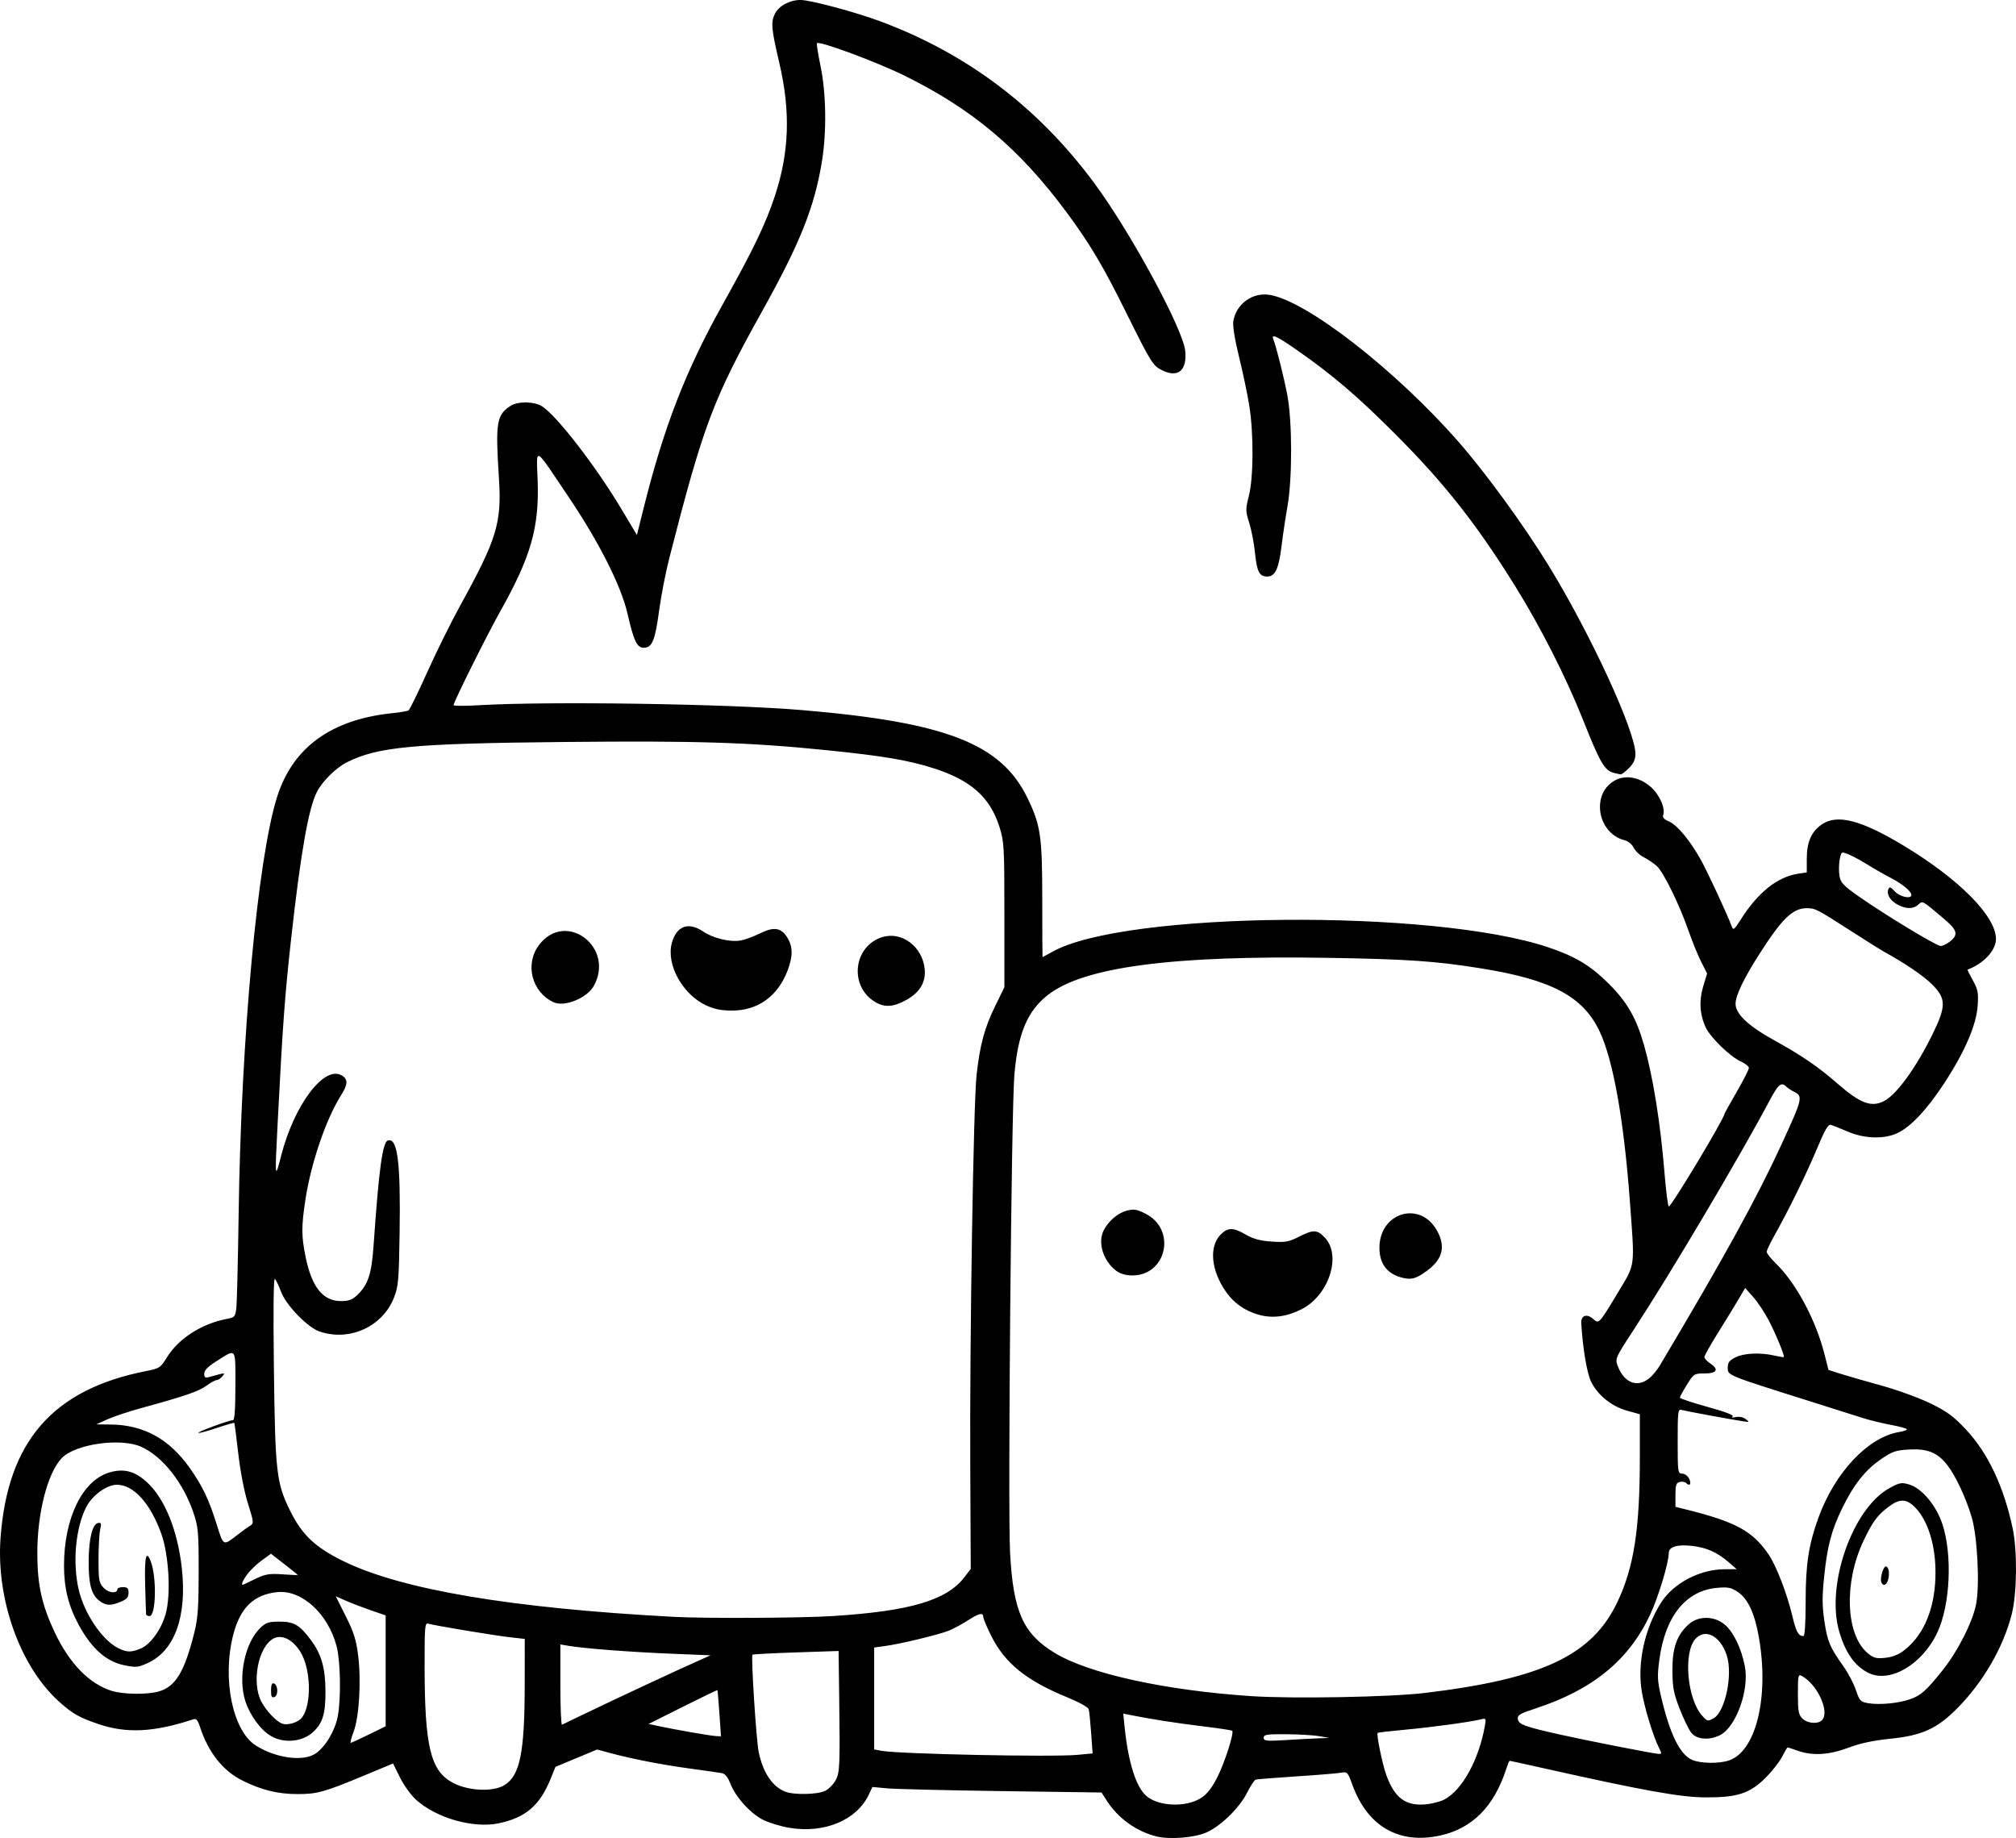 <?xml version="1.0" encoding="UTF-8" standalone="no"?>
<!-- Created with Inkscape (http://www.inkscape.org/) -->

<svg
   width="239.651mm"
   height="218.47mm"
   viewBox="0 0 239.651 218.47"
   version="1.1"
   id="svg1"
   xml:space="preserve"
   xmlns="http://www.w3.org/2000/svg"
   xmlns:svg="http://www.w3.org/2000/svg"><defs
     id="defs1"><clipPath
       clipPathUnits="userSpaceOnUse"
       id="clipPath17"><path
         id="path18"
         style="fill:#ff0000;fill-opacity:1;fill-rule:nonzero;stroke:none;stroke-width:0.265"
         d="M -25.235,37.243 V 270.912 H 238.3 V 37.243 Z M 163.009,61.136 c 1.006,0.01 2.012,0.129 3.007,0.274 0.095,0.012 0.188,0.03 0.283,0.043 1.4,-0.11 2.802,-0.196 4.205,-0.251 1.046,-0.04 2.092,-0.049 3.139,-0.056 1.056,-0.034 2.105,0.112 3.154,0.211 0.839,0.079 1.683,0.092 2.525,0.109 1.194,0.018 2.388,0.022 3.582,0.026 1.478,0.005 2.575,0.376 3.373,0.907 5.815,-0.016 6.055,6.055 -0.154,6.517 -1.171,0.087 -2.342,0.197 -3.518,0.166 -1.766,-0.009 -3.532,-0.019 -5.297,-0.057 -1.643,-0.04 -3.288,-0.093 -4.925,-0.254 -1.294,-0.131 -2.587,-0.268 -3.882,-0.393 -0.127,-0.018 -0.252,-0.04 -0.379,-0.058 -0.296,0.032 -0.607,0.05 -0.937,0.05 h -1.526 -2.65 c -0.333,0 -0.649,-0.018 -0.948,-0.051 -1.016,0.085 -2.03,0.193 -3.048,0.244 -1.672,0.062 -3.343,0.18 -5.016,0.169 -6.446,-0.044 -6.446,-6.545 0,-6.512 1.593,0.008 3.184,-0.105 4.776,-0.164 0.123,-0.007 0.246,-0.019 0.369,-0.03 0.355,-0.159 0.753,-0.289 1.2,-0.379 0.723,-0.302 1.567,-0.523 2.667,-0.512 z" /></clipPath></defs><g
     id="layer1"
     transform="translate(40.573,-30.701)"><path
       style="fill:#000000"
       d="m 96.882,248.975 c -2.394,-0.602 -4.55,-2.159 -5.896,-4.258 l -0.614,-0.958 -11.859,-0.166 c -6.522,-0.091 -12.65,-0.239 -13.618,-0.328 l -1.76,-0.162 -0.435,0.918 c -1.434,3.021 -5.262,4.624 -9.407,3.939 -1.041,-0.172 -2.465,-0.603 -3.165,-0.958 -1.504,-0.762 -3.275,-2.727 -3.883,-4.309 -0.287,-0.746 -0.623,-1.164 -0.992,-1.234 -0.307,-0.058 -2.046,-0.308 -3.865,-0.555 -3.342,-0.455 -6.858,-1.142 -9.525,-1.862 l -1.455,-0.393 -2.474,1.031 -2.474,1.031 -0.59,1.451 c -1.28,3.15 -2.986,4.602 -6.181,5.262 -3.016,0.623 -7.399,-0.632 -9.808,-2.808 -0.599,-0.541 -1.457,-1.732 -1.907,-2.645 l -0.818,-1.661 -3.484,1.449 c -4.696,1.953 -5.539,2.189 -7.85,2.188 -2.341,-3.3e-4 -4.252,-0.464 -6.525,-1.583 -2.368,-1.166 -4.113,-3.365 -5.108,-6.438 -0.244,-0.754 -0.441,-0.979 -0.764,-0.872 -4.667,1.537 -7.902,1.708 -11.222,0.594 -2.333,-0.783 -3.124,-1.23 -4.737,-2.675 -4.632,-4.15 -7.503,-12.154 -6.975,-19.447 0.833,-11.504 6.214,-17.68 17.3,-19.858 1.608,-0.316 1.715,-0.387 2.484,-1.636 1.378,-2.239 4.149,-4.01 7.156,-4.574 0.888,-0.167 0.968,-0.26 1.09,-1.277 0.073,-0.604 0.197,-5.681 0.277,-11.284 0.296,-20.897 2.251,-42.09 4.559,-49.442 1.853,-5.901 6.44,-9.241 13.718,-9.987 0.911,-0.093 1.774,-0.244 1.917,-0.334 0.143,-0.091 1.142,-2.129 2.22,-4.53 1.078,-2.401 2.847,-5.973 3.93,-7.938 4.348,-7.884 4.939,-9.822 4.599,-15.081 -0.432,-6.67 -0.293,-7.547 1.37,-8.637 0.87,-0.57 2.828,-0.543 3.76,0.052 1.739,1.111 6.367,7.093 9.36,12.097 l 1.911,3.196 0.753,-3.024 c 2.449,-9.839 5.032,-16.501 9.481,-24.455 3.579,-6.398 5.079,-9.518 6.171,-12.832 1.706,-5.177 1.871,-10.021 0.534,-15.743 -0.973,-4.165 -1.039,-4.922 -0.517,-5.93 0.483,-0.934 1.755,-1.611 3.028,-1.611 1.157,0 6.52,1.435 9.483,2.538 10.332,3.845 18.752,10.209 25.424,19.214 4.319,5.83 10.576,17.373 10.825,19.971 0.22,2.293 -0.831,3.203 -2.684,2.324 -1.147,-0.544 -1.37,-0.897 -4.265,-6.742 -2.815,-5.683 -4.351,-8.275 -7.136,-12.039 -5.599,-7.568 -11.169,-12.267 -19.285,-16.27 -3.303,-1.629 -10.12,-4.157 -10.416,-3.862 -0.06,0.06 0.138,1.304 0.44,2.763 0.664,3.205 0.729,7.796 0.159,11.283 -0.889,5.437 -2.574,9.665 -7.075,17.751 -5.893,10.586 -7.012,13.562 -11.081,29.45 -0.425,1.658 -0.967,4.456 -1.204,6.218 -0.479,3.55 -0.829,4.393 -1.822,4.393 -0.813,0 -1.179,-0.77 -1.946,-4.101 -0.75,-3.258 -3.368,-8.442 -6.947,-13.758 -4.259,-6.326 -3.861,-6.122 -3.718,-1.91 0.186,5.483 -0.82,8.984 -4.426,15.404 -1.605,2.857 -5.574,10.825 -5.574,11.191 -10e-5,0.102 1.339,0.107 2.977,0.01 8.326,-0.493 29.705,-0.168 38.563,0.587 17.032,1.451 23.539,3.989 26.666,10.402 1.586,3.253 1.776,4.553 1.776,12.14 5e-5,3.747 0.015,6.813 0.033,6.813 0.018,-4e-5 0.562,-0.296 1.208,-0.657 8.563,-4.786 45.211,-5.109 58.89,-0.519 3.242,1.088 5.044,2.172 7.22,4.342 2.182,2.176 3.267,4.066 4.182,7.285 1.081,3.802 1.949,9.227 2.445,15.28 0.176,2.146 0.402,3.903 0.503,3.903 0.316,0 6.615,-10.478 6.615,-11.003 0,-0.05 0.655,-1.225 1.455,-2.611 0.8,-1.386 1.452,-2.67 1.448,-2.854 -0.004,-0.183 -0.454,-0.539 -1,-0.79 -1.257,-0.578 -3.551,-2.811 -4.12,-4.008 -0.72,-1.517 -0.825,-3.187 -0.308,-4.895 l 0.463,-1.528 -0.704,-1.389 c -0.387,-0.764 -1.063,-2.422 -1.502,-3.684 -1.078,-3.099 -2.946,-6.921 -3.75,-7.673 -0.362,-0.338 -1.057,-0.814 -1.546,-1.058 -0.488,-0.244 -1.037,-0.758 -1.22,-1.143 -0.186,-0.391 -0.645,-0.778 -1.042,-0.877 -3.334,-0.837 -4.081,-5.634 -1.117,-7.167 1.264,-0.654 2.933,-0.317 4.228,0.854 1.036,0.936 1.726,2.545 1.426,3.326 -0.099,0.258 0.131,0.503 0.687,0.734 0.968,0.401 2.507,2.254 3.806,4.583 0.809,1.451 3.211,6.635 3.685,7.953 0.153,0.425 0.308,0.301 0.999,-0.794 2.084,-3.307 4.379,-5.146 6.907,-5.534 l 0.992,-0.152 4.2e-4,-1.642 c 4.9e-4,-1.978 0.566,-3.243 1.825,-4.084 1.823,-1.218 4.647,-0.482 9.622,2.508 6.657,4.002 11.042,8.424 11.042,11.137 0,1.351 -1.468,2.933 -3.377,3.64 -0.038,0.014 0.243,0.585 0.625,1.269 0.606,1.084 0.68,1.469 0.578,3.017 -0.15,2.3 -1.562,5.555 -4.04,9.315 -2.055,3.119 -3.966,5.133 -5.551,5.854 -1.575,0.716 -3.876,0.64 -5.83,-0.192 -0.873,-0.372 -1.78,-0.736 -2.015,-0.809 -0.333,-0.104 -0.704,0.528 -1.681,2.865 -1.243,2.971 -3.41,7.385 -5.09,10.366 -0.48,0.851 -0.872,1.69 -0.872,1.865 0,0.175 0.485,0.788 1.078,1.364 2.407,2.335 4.749,6.7 5.787,10.785 l 0.478,1.881 1.422,0.455 c 0.782,0.25 2.97,0.88 4.862,1.401 1.892,0.52 4.528,1.48 5.858,2.133 1.992,0.978 2.74,1.531 4.236,3.133 2.585,2.768 4.469,6.763 5.513,11.689 0.575,2.714 0.522,7.772 -0.107,10.232 -1.019,3.986 -3.439,8.142 -6.556,11.258 -2.362,2.362 -4.153,3.164 -7.903,3.54 -1.98,0.198 -3.535,0.531 -4.93,1.056 -2.315,0.871 -4.272,0.991 -6.033,0.37 -0.619,-0.218 -1.167,-0.397 -1.219,-0.397 -0.051,0 -0.347,0.497 -0.657,1.105 -0.31,0.608 -1.179,1.72 -1.932,2.473 -1.893,1.893 -3.371,2.38 -7.172,2.361 -2.973,-0.014 -7.343,-0.8 -19.142,-3.442 -2.233,-0.5 -4.099,-0.909 -4.147,-0.909 -0.047,0 -0.231,0.446 -0.408,0.992 -1.436,4.432 -4.02,7.041 -7.81,7.884 -4.915,1.093 -8.662,-1.057 -10.466,-6.007 -0.563,-1.543 -0.604,-1.586 -1.396,-1.446 -0.449,0.079 -2.841,0.275 -5.315,0.435 -2.474,0.16 -4.627,0.332 -4.784,0.381 -0.158,0.05 -0.625,0.758 -1.038,1.575 -0.909,1.798 -3.116,3.95 -4.827,4.708 -1.42,0.629 -4.379,0.86 -5.954,0.464 z m 5.352,-4.587 c 0.714,-0.472 1.286,-1.212 1.924,-2.487 0.88,-1.758 1.99,-5.24 1.749,-5.481 -0.066,-0.066 -1.661,-0.305 -3.546,-0.532 -2.997,-0.361 -6.225,-0.867 -8.668,-1.358 l -0.744,-0.149 0.175,1.678 c 0.439,4.207 1.372,7.112 2.617,8.146 1.494,1.24 4.757,1.332 6.493,0.183 z m 28.857,0.223 c 2.147,-1.11 4.144,-4.735 4.859,-8.821 0.148,-0.847 0.124,-0.88 -0.524,-0.718 -1.238,0.311 -5.755,0.926 -8.975,1.223 -1.746,0.161 -3.21,0.329 -3.254,0.373 -0.175,0.175 0.572,3.793 1.049,5.081 0.987,2.665 2.28,3.623 4.622,3.423 0.748,-0.064 1.748,-0.317 2.223,-0.562 z M 57.535,243.554 c 0.427,-0.221 0.981,-0.786 1.232,-1.257 0.497,-0.933 0.528,-1.71 0.413,-10.356 l -0.066,-5.003 -5.066,0.169 c -2.787,0.093 -5.113,0.216 -5.169,0.272 -0.194,0.194 0.447,10.205 0.743,11.602 0.515,2.428 1.617,4.068 3.142,4.676 1.035,0.413 3.892,0.351 4.771,-0.104 z m -38.157,-0.665 c 1.865,-1.137 2.416,-3.852 2.424,-11.93 l 0.005,-5.456 -1.654,-0.184 c -1.907,-0.212 -9.102,-1.407 -9.79,-1.625 -0.43,-0.136 -0.463,0.216 -0.461,4.964 0.004,9.716 0.704,12.576 3.422,13.979 1.838,0.948 4.714,1.068 6.053,0.252 z m 145.596,-2.946 c 3.213,-1.1 4.774,-7.551 3.54,-14.628 -0.499,-2.862 -1.298,-4.58 -2.508,-5.394 -0.787,-0.529 -1.155,-0.603 -2.447,-0.49 -3.726,0.325 -6.185,3.378 -6.875,8.533 -0.258,1.93 -0.234,2.513 0.177,4.284 1.053,4.534 2.251,6.996 3.716,7.634 1.001,0.436 3.213,0.467 4.398,0.061 z m -4.495,-3.286 c -0.296,-0.376 -0.917,-1.656 -1.381,-2.844 -0.715,-1.832 -0.846,-2.523 -0.863,-4.542 -0.023,-2.693 0.527,-4.247 1.951,-5.516 1.166,-1.039 3.08,-0.999 4.321,0.09 1.014,0.891 1.908,2.758 2.334,4.88 0.561,2.791 -1.017,7.218 -2.924,8.204 -1.277,0.66 -2.799,0.54 -3.438,-0.272 z m 2.632,-1.707 c 1.396,-0.747 2.336,-5.213 1.58,-7.504 -0.756,-2.289 -2.523,-3.229 -3.7,-1.966 -1.503,1.614 -1.006,7.236 0.813,9.189 0.596,0.64 0.625,0.646 1.306,0.281 z m -166.168,4.176 c 1.169,-0.792 2.313,-2.713 2.639,-4.431 0.396,-2.088 0.324,-6.542 -0.135,-8.303 -1.007,-3.867 -4.125,-6.731 -7.025,-6.453 -2.805,0.27 -4.444,1.849 -5.27,5.076 -1.343,5.251 -0.07,11.434 2.714,13.177 2.388,1.496 5.618,1.922 7.077,0.933 z m -5.298,-2.076 c -1.236,-0.724 -2.495,-2.437 -3.053,-4.153 -0.908,-2.793 -0.066,-6.934 1.766,-8.689 0.682,-0.653 1.001,-0.759 2.296,-0.759 1.706,0 2.372,0.382 3.669,2.104 1.318,1.75 1.784,3.366 1.795,6.219 0.01,2.68 -0.349,3.807 -1.551,4.869 -1.259,1.111 -3.417,1.291 -4.922,0.409 z m 3.508,-2.022 c 1.237,-1.114 1.34,-5.353 0.185,-7.621 -0.861,-1.692 -2.335,-2.535 -3.407,-1.948 -1.823,0.998 -2.629,5.248 -1.426,7.516 0.576,1.085 1.756,2.331 2.462,2.597 0.566,0.214 1.641,-0.054 2.185,-0.544 z m -3.508,-3.406 c 0,-0.633 0.108,-0.904 0.331,-0.831 0.503,0.165 0.566,1.427 0.081,1.613 -0.324,0.124 -0.411,-0.041 -0.411,-0.782 z m 95.862,7.662 1.803,-0.17 -0.171,-2.408 c -0.094,-1.324 -0.224,-2.6 -0.288,-2.836 -0.067,-0.247 -1.151,-0.851 -2.558,-1.426 -4.857,-1.986 -7.404,-4.045 -9.034,-7.303 -0.521,-1.042 -0.948,-2.057 -0.948,-2.256 0,-0.551 -0.496,-0.438 -1.832,0.42 -0.669,0.43 -1.666,0.969 -2.215,1.198 -1.136,0.475 -5.78,1.597 -7.661,1.852 l -1.257,0.17 v 6.057 6.057 l 0.867,0.163 c 2.055,0.385 20.312,0.763 23.293,0.481 z m 69.141,-0.818 c -0.7,-1.355 -1.77,-4.879 -2.072,-6.822 -0.519,-3.341 0.372,-7.386 2.302,-10.443 1.452,-2.3 4.583,-3.958 7.515,-3.979 l 1.48,-0.011 -0.926,-0.803 c -1.393,-1.208 -2.645,-1.765 -4.413,-1.965 -1.713,-0.194 -2.731,0.117 -2.731,0.834 0,1.166 -1.247,5.289 -2.233,7.38 -2.542,5.393 -6.816,8.886 -13.591,11.107 -1.906,0.625 -2.187,0.795 -2.117,1.279 0.091,0.625 0.817,0.891 4.976,1.822 3.174,0.71 11.091,2.266 11.715,2.302 0.428,0.025 0.436,-0.038 0.094,-0.701 z m -153.361,-1.604 1.984,-0.975 v -6.59 -6.59 l -1.72,-0.59 c -0.946,-0.325 -2.28,-0.835 -2.964,-1.134 l -1.244,-0.544 1.188,2.369 c 0.96,1.914 1.243,2.813 1.474,4.681 0.374,3.013 0.116,7.316 -0.543,9.048 -0.279,0.734 -0.429,1.327 -0.334,1.317 0.095,-0.009 1.066,-0.456 2.157,-0.992 z m 113.084,0.447 1.083,-0.033 -1.191,-0.212 c -0.655,-0.117 -2.411,-0.221 -3.903,-0.231 -2.353,-0.017 -2.712,0.038 -2.712,0.417 0,0.39 0.305,0.418 2.819,0.265 1.551,-0.095 3.307,-0.187 3.903,-0.206 z m -71.424,-2.943 c -0.103,-1.492 -0.208,-2.739 -0.235,-2.771 -0.027,-0.033 -1.877,0.857 -4.112,1.977 l -4.064,2.037 1.036,0.226 c 1.893,0.412 6.319,1.187 6.944,1.216 l 0.617,0.028 z m -16.26,0.152 c 4.358,-2.097 11.385,-5.372 14.155,-6.598 l 1.058,-0.468 -4.763,-0.194 c -4.753,-0.194 -10.227,-0.614 -12.105,-0.93 l -0.992,-0.167 v 4.819 c 0,2.651 0.089,4.774 0.198,4.72 0.109,-0.055 1.21,-0.587 2.447,-1.182 z m 147.32,0.655 c 0.97,-0.97 -0.522,-4.255 -2.394,-5.271 -0.425,-0.231 -0.463,-0.057 -0.463,2.139 0,2.038 0.078,2.469 0.529,2.92 0.588,0.588 1.838,0.702 2.328,0.212 z m 10.462,-2.493 c 1.315,-0.464 1.921,-1.001 3.864,-3.427 1.835,-2.29 3.612,-5.802 4.011,-7.924 0.435,-2.316 0.141,-8.016 -0.53,-10.282 -0.696,-2.35 -1.931,-4.977 -2.934,-6.244 -1.159,-1.463 -2.337,-1.935 -4.522,-1.812 -1.588,0.09 -1.99,0.229 -3.331,1.152 -1.871,1.288 -3.253,3.035 -4.603,5.813 -1.292,2.658 -1.78,4.516 -2.161,8.225 -0.236,2.295 -0.228,3.428 0.037,5.208 0.362,2.432 0.634,3.08 2.244,5.342 0.566,0.796 1.242,2.076 1.501,2.845 0.439,1.3 0.543,1.411 1.484,1.57 1.326,0.225 3.581,0.011 4.939,-0.468 z m -4.985,-3.163 c -1.601,-0.835 -2.671,-2.358 -3.411,-4.857 -1.639,-5.531 1.563,-14.684 5.977,-17.087 1.201,-0.654 1.428,-0.695 2.338,-0.422 1.503,0.45 3.205,2.482 3.94,4.705 1.203,3.636 0.935,9.572 -0.58,12.84 -1.79,3.862 -5.713,6.151 -8.263,4.821 z m 4.24,-2.613 c 2.167,-1.653 3.462,-4.397 3.732,-7.91 0.291,-3.787 -0.619,-7.315 -2.349,-9.102 -1.034,-1.068 -1.857,-1.092 -3.177,-0.093 -1.348,1.021 -1.896,1.766 -2.984,4.057 -2.35,4.949 -2.121,11.134 0.495,13.335 0.69,0.58 1.003,0.666 2.07,0.563 0.829,-0.08 1.583,-0.369 2.213,-0.849 z m -2.66,-8.149 c -0.174,-0.469 0.261,-1.929 0.555,-1.866 0.336,0.071 0.457,0.785 0.264,1.556 -0.172,0.685 -0.617,0.854 -0.819,0.31 z m -54.233,13.169 c 13.921,-1.675 19.829,-4.457 22.841,-10.756 1.988,-4.158 2.691,-8.674 2.691,-17.281 v -5.088 l -1.521,-0.424 c -1.841,-0.512 -3.505,-1.858 -4.281,-3.462 -0.486,-1.003 -0.985,-3.974 -1.161,-6.91 -0.058,-0.96 0.658,-1.214 1.436,-0.511 0.659,0.597 0.684,0.57 2.967,-3.232 2.056,-3.423 1.973,-2.753 1.362,-10.949 -0.716,-9.601 -1.984,-16.666 -3.599,-20.051 -1.978,-4.145 -5.703,-6.114 -14.12,-7.464 -5.358,-0.859 -8.645,-1.086 -18.017,-1.243 -18.69,-0.314 -29.239,1.085 -33.473,4.439 -2.418,1.915 -3.525,4.571 -3.945,9.468 -0.362,4.223 -0.789,51.548 -0.512,56.788 0.37,6.995 1.538,9.625 5.293,11.912 4.037,2.459 13.028,4.444 23.27,5.138 4.963,0.336 16.604,0.126 20.77,-0.375 z m -19.762,-44.948 c -1.615,-0.448 -2.942,-1.367 -3.871,-2.683 -1.819,-2.575 -2.087,-5.43 -0.645,-6.871 0.846,-0.846 1.485,-0.84 2.979,0.03 0.872,0.508 1.689,0.727 3.056,0.822 1.636,0.113 2.033,0.044 3.232,-0.564 1.74,-0.882 2.174,-0.87 3.085,0.081 2.045,2.134 0.491,6.903 -2.783,8.542 -1.763,0.883 -3.426,1.095 -5.054,0.643 z m 17.116,-4.387 c -1.839,-0.438 -2.778,-1.646 -2.778,-3.573 0,-4.176 4.775,-5.651 6.809,-2.104 1.08,1.884 0.736,3.416 -1.072,4.77 -1.312,0.982 -1.893,1.16 -2.959,0.907 z m -34.051,-0.829 c -1.562,-1.166 -2.25,-3.374 -1.503,-4.826 0.561,-1.092 1.664,-2.042 2.691,-2.319 0.886,-0.239 1.198,-0.192 2.257,0.335 3.739,1.862 2.551,7.381 -1.582,7.35 -0.729,-0.005 -1.411,-0.203 -1.863,-0.541 z m -113.855,49.995 c 2.023,-0.562 3.095,-2.346 4.275,-7.112 0.394,-1.591 0.491,-3.008 0.491,-7.144 0,-4.736 -0.052,-5.311 -0.629,-7.011 -1.214,-3.576 -3.663,-6.668 -6.189,-7.814 -2.452,-1.113 -7.897,-0.335 -9.475,1.355 -1.691,1.81 -2.889,6.498 -2.889,11.301 0,3.723 0.53,6.13 2.066,9.389 1.738,3.687 4.112,6.126 6.77,6.958 1.359,0.425 4.19,0.466 5.581,0.079 z m -4.098,-3.127 c -2.116,-0.427 -3.861,-1.975 -5.388,-4.779 -1.227,-2.255 -1.756,-4.377 -1.756,-7.05 0,-5.651 2.179,-10.125 5.396,-11.081 1.688,-0.501 2.989,-0.172 4.417,1.118 2.15,1.943 3.7,5.748 4.197,10.309 0.62,5.684 -0.859,9.772 -4.061,11.227 -1.161,0.527 -1.371,0.546 -2.805,0.257 z m 1.976,-1.981 c 1.149,-0.48 2.418,-2.228 2.952,-4.067 0.656,-2.257 0.406,-7.023 -0.503,-9.565 -1.294,-3.621 -3.297,-5.836 -5.277,-5.836 -1.218,0 -2.936,1.254 -3.659,2.67 -1.254,2.459 -1.63,6.537 -0.898,9.754 0.651,2.862 2.804,6.057 4.718,7.001 1.03,0.508 1.531,0.516 2.667,0.041 z m 0.64,-4.055 c -0.016,-0.109 -0.069,-1.716 -0.117,-3.572 -0.086,-3.308 0.125,-4.16 0.674,-2.715 0.72,1.894 0.616,6.485 -0.147,6.485 -0.209,0 -0.394,-0.089 -0.41,-0.198 z m -5.615,-1.666 c -0.905,-0.712 -1.237,-2.009 -1.214,-4.75 0.022,-2.598 0.451,-4.322 1.108,-4.449 0.383,-0.074 0.422,0.047 0.257,0.792 -0.108,0.483 -0.196,2.09 -0.196,3.57 0,2.45 0.055,2.749 0.614,3.344 0.584,0.621 1.635,0.719 1.635,0.152 0,-0.129 0.298,-0.234 0.661,-0.234 0.533,0 0.661,0.131 0.661,0.675 0,0.52 -0.211,0.763 -0.918,1.058 -1.237,0.517 -1.795,0.483 -2.61,-0.158 z m 202.891,0.078 c 0,-4.345 0.357,-6.692 1.5,-9.856 1.962,-5.433 5.921,-9.639 9.641,-10.242 0.494,-0.08 0.897,-0.223 0.897,-0.318 0,-0.095 -0.853,-0.33 -1.895,-0.523 -1.042,-0.193 -2.56,-0.565 -3.373,-0.826 -0.813,-0.262 -3.621,-1.151 -6.241,-1.976 -9.88,-3.112 -9.79,-3.076 -9.79,-3.974 0,-0.643 0.176,-0.882 0.926,-1.256 1.011,-0.505 2.96,-0.593 4.623,-0.207 0.578,0.134 1.081,0.213 1.118,0.176 0.129,-0.129 -0.965,-2.781 -1.818,-4.408 -0.472,-0.9 -1.291,-2.125 -1.819,-2.72 l -0.961,-1.083 -0.766,1.31 c -0.421,0.72 -1.511,2.5 -2.422,3.955 -0.911,1.455 -1.656,2.781 -1.657,2.946 -8.6e-4,0.165 0.296,0.495 0.66,0.734 1.103,0.723 0.851,1.215 -0.622,1.215 -1.256,0 -1.301,0.028 -2.117,1.341 -0.458,0.737 -0.833,1.428 -0.833,1.534 0,0.106 1.482,0.602 3.292,1.101 2.075,0.572 3.176,0.991 2.977,1.133 -0.191,0.137 -0.045,0.168 0.369,0.078 0.405,-0.087 0.892,0.01 1.191,0.239 0.473,0.362 0.455,0.379 -0.288,0.265 -1.609,-0.246 -6.894,-1.221 -7.342,-1.355 -0.426,-0.127 -0.463,0.169 -0.463,3.716 0,3.655 0.027,3.854 0.52,3.854 0.286,0 0.653,0.248 0.815,0.552 0.333,0.622 0.128,1.017 -0.303,0.586 -0.155,-0.155 -0.511,-0.223 -0.789,-0.15 -0.42,0.11 -0.507,0.376 -0.507,1.547 v 1.414 l 1.124,0.278 c 6.006,1.485 8.039,2.583 9.939,5.369 0.925,1.356 2.194,4.641 2.834,7.338 0.448,1.885 0.715,2.368 1.317,2.377 0.165,0.003 0.265,-1.559 0.265,-4.163 z m -115.623,1.78 c 9.163,-0.581 13.53,-1.873 15.627,-4.622 l 0.747,-0.979 -0.058,-12.344 c -0.071,-15.152 0.378,-42.927 0.75,-46.343 0.388,-3.56 0.942,-5.621 2.206,-8.202 l 1.101,-2.249 v -8.599 c 0,-8.131 -0.032,-8.7 -0.584,-10.451 -1.115,-3.538 -3.394,-5.564 -7.86,-6.987 -2.989,-0.952 -5.984,-1.459 -12.591,-2.13 -9.28,-0.943 -15.417,-1.138 -31.089,-0.987 -18.166,0.175 -22.385,0.568 -26.059,2.43 -1.288,0.653 -2.878,2.227 -3.538,3.503 -0.997,1.928 -1.931,7.24 -3.059,17.4 -0.757,6.82 -1.002,10.157 -1.605,21.861 -0.347,6.743 -0.332,6.894 0.408,3.999 1.558,-6.103 5.157,-10.841 7.243,-9.538 0.724,0.452 0.692,1.057 -0.124,2.349 -1.791,2.838 -3.573,8.062 -4.234,12.418 -0.487,3.206 -0.482,4.313 0.033,6.824 0.731,3.567 2.061,5.214 4.21,5.214 0.861,0 1.328,-0.166 1.858,-0.661 1.358,-1.268 1.767,-2.503 2.014,-6.077 0.616,-8.905 1.06,-12.159 1.685,-12.353 1.156,-0.359 1.53,2.571 1.4,10.97 -0.088,5.715 -0.149,6.399 -0.682,7.738 -1.369,3.44 -5.299,5.211 -8.853,3.991 -1.41,-0.484 -3.966,-3.126 -4.555,-4.708 -0.262,-0.704 -0.592,-1.4 -0.734,-1.545 -0.166,-0.171 -0.208,3.614 -0.12,10.716 0.153,12.245 0.299,13.534 1.906,16.801 1.434,2.914 2.976,4.38 6.347,6.032 6.935,3.398 19.962,5.595 39.288,6.625 3.795,0.202 15.129,0.145 18.918,-0.095 z m -15.083,-72.583 c -2.816,-1.311 -4.775,-4.879 -4.073,-7.42 0.561,-2.032 1.975,-2.547 3.726,-1.357 1.178,0.801 3.204,1.286 4.45,1.067 0.509,-0.09 1.542,-0.469 2.296,-0.844 1.665,-0.828 2.531,-0.69 3.268,0.518 0.654,1.073 0.66,2.203 0.021,3.885 -1.167,3.071 -3.535,4.775 -6.629,4.77 -1.257,-0.002 -2.098,-0.172 -3.059,-0.62 z m 20.058,-0.425 c -3.109,-1.896 -2.54,-6.662 0.919,-7.698 2.304,-0.69 4.73,1.143 5.002,3.779 0.163,1.578 -0.558,2.796 -2.189,3.703 -1.542,0.857 -2.582,0.917 -3.731,0.216 z m -38.198,0.05 c -2.603,-1.218 -3.441,-4.552 -1.713,-6.817 3.144,-4.121 9.003,0.215 6.531,4.833 -0.791,1.478 -3.508,2.597 -4.818,1.984 z m -35.325,68.486 c 1.09,-0.514 1.596,-0.593 3.109,-0.485 0.994,0.071 1.807,0.105 1.807,0.075 0,-0.03 -0.715,-0.61 -1.589,-1.288 l -1.589,-1.234 -1.093,0.792 c -0.601,0.435 -1.374,1.173 -1.719,1.64 -0.614,0.832 -0.819,1.418 -0.427,1.217 0.109,-0.056 0.784,-0.378 1.5,-0.716 z m -2.19,-5.221 c 0.53,-0.414 1.181,-0.882 1.447,-1.041 0.46,-0.275 0.448,-0.396 -0.258,-2.646 -0.437,-1.393 -0.907,-3.819 -1.148,-5.93 -0.224,-1.965 -0.438,-3.606 -0.474,-3.648 -0.036,-0.042 -0.987,0.233 -2.112,0.611 -1.126,0.378 -2.097,0.637 -2.158,0.576 -0.123,-0.123 3.652,-1.508 4.112,-1.508 0.197,0 0.289,-1.309 0.289,-4.093 0,-4.657 0.169,-4.447 -2.315,-2.877 -0.966,0.61 -1.389,1.049 -1.389,1.441 0,0.457 0.113,0.532 0.595,0.398 1.957,-0.543 1.942,-0.542 1.555,-0.073 -0.2,0.242 -0.504,0.441 -0.676,0.441 -0.172,0 -0.723,0.303 -1.224,0.673 -0.899,0.664 -2.606,1.248 -7.79,2.665 -1.455,0.398 -3.241,0.993 -3.969,1.323 l -1.323,0.6 1.72,0.018 c 3.903,0.041 6.939,1.707 9.378,5.148 1.508,2.128 2.284,3.747 3.203,6.684 0.836,2.673 0.751,2.632 2.539,1.236 z M 155.637,194.386 c 0.337,-0.308 0.826,-0.92 1.088,-1.359 7.473,-12.535 11.513,-19.868 14.407,-26.151 2.607,-5.659 2.655,-5.865 1.53,-6.426 -0.338,-0.169 -0.748,-0.44 -0.91,-0.602 -0.58,-0.58 -0.939,-0.267 -2.014,1.755 -3.521,6.623 -11.719,20.449 -16.041,27.054 -2.265,3.46 -2.295,3.53 -1.959,4.414 0.796,2.093 2.445,2.649 3.901,1.315 z m 27.778,-32.825 c 1.492,-0.779 3.812,-3.991 5.761,-7.973 1.618,-3.306 1.604,-4.213 -0.086,-5.89 -1.052,-1.044 -3.262,-2.543 -5.755,-3.903 -0.291,-0.159 -2.017,-1.244 -3.836,-2.412 -4.142,-2.66 -4.281,-2.731 -5.309,-2.731 -1.652,0 -2.924,1.232 -5.604,5.424 -1.877,2.938 -2.844,4.954 -2.845,5.932 -7.7e-4,1.218 1.517,2.647 4.642,4.369 3.216,1.773 5.166,3.108 7.46,5.108 2.732,2.382 4.047,2.873 5.572,2.076 z m 7.823,-18.961 c 1.009,-0.794 0.869,-1.34 -0.68,-2.651 -2.692,-2.279 -2.558,-2.204 -3.088,-1.724 -0.59,0.534 -1.421,0.543 -2.419,0.027 -0.9,-0.465 -1.384,-1.236 -1.154,-1.836 0.136,-0.355 0.259,-0.317 0.78,0.245 0.601,0.648 1.966,0.935 1.966,0.413 0,-0.422 -1.114,-1.341 -2.456,-2.027 -0.696,-0.356 -1.887,-1.035 -2.646,-1.509 -1.403,-0.876 -2.684,-1.501 -3.078,-1.501 -0.317,0 -0.542,1.703 -0.367,2.781 0.13,0.799 0.45,1.139 2.298,2.438 3.046,2.14 9.211,5.873 9.719,5.885 0.235,0.005 0.741,-0.237 1.124,-0.539 z m -39.916,-20.016 c -1.152,-0.283 -1.656,-1.139 -3.702,-6.291 -2.005,-5.048 -5.03,-11.013 -8.049,-15.873 -4.547,-7.32 -8.327,-12.134 -14.046,-17.888 -4.636,-4.664 -7.629,-7.227 -11.982,-10.26 -2.311,-1.609 -3.011,-1.934 -2.759,-1.276 0.374,0.974 1.275,4.569 1.672,6.668 0.594,3.142 0.603,9.937 0.018,13.229 -0.233,1.31 -0.553,3.453 -0.712,4.763 -0.321,2.651 -0.757,3.572 -1.689,3.572 -0.941,0 -1.228,-0.555 -1.46,-2.824 -0.116,-1.139 -0.424,-2.742 -0.685,-3.563 -0.446,-1.407 -0.448,-1.593 -0.037,-3.229 0.546,-2.175 0.573,-7.306 0.055,-10.624 -0.204,-1.31 -0.75,-3.92 -1.213,-5.802 -0.519,-2.11 -0.786,-3.758 -0.698,-4.302 0.33,-2.036 2.245,-3.444 4.269,-3.141 4.378,0.657 14.984,8.894 22.519,17.491 3.167,3.614 7.693,9.819 10.602,14.539 5.014,8.134 10.411,19.814 10.411,22.531 0,0.67 -0.213,1.139 -0.773,1.699 -0.425,0.425 -0.872,0.76 -0.992,0.743 -0.12,-0.017 -0.457,-0.089 -0.748,-0.161 z"
       id="path19" /></g></svg>
